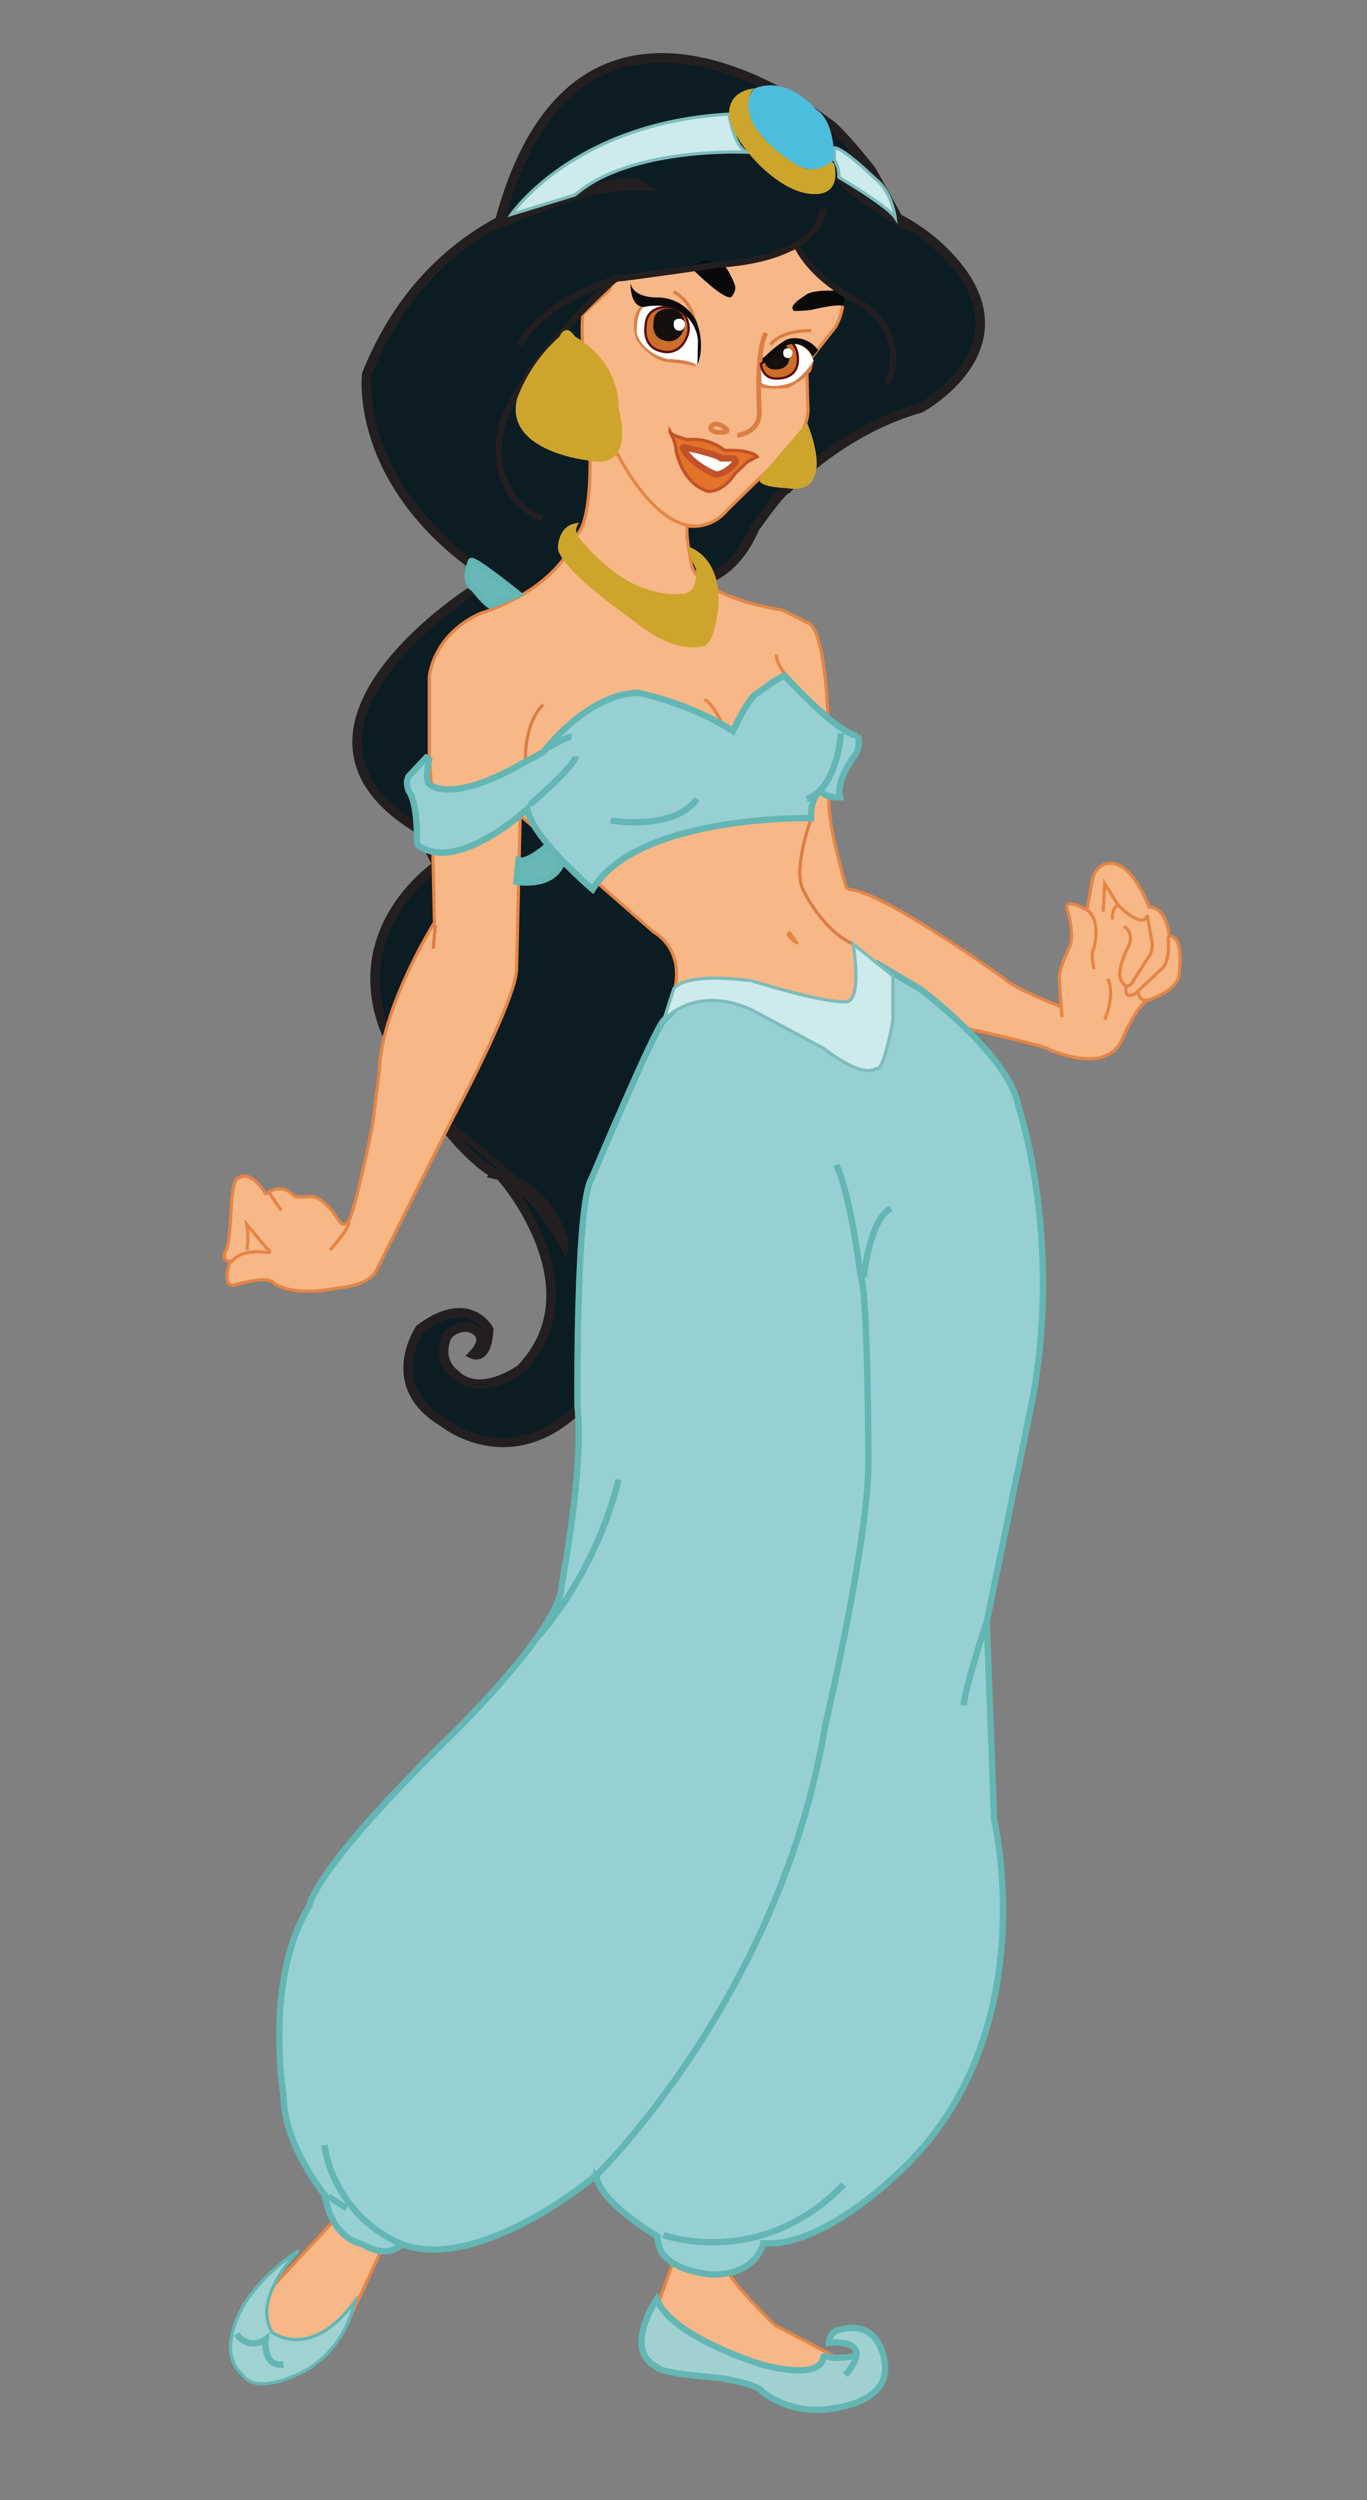 <svg id="Jasmine" xmlns="http://www.w3.org/2000/svg" viewBox="0 0 433.03 792"><rect x="0" y="0" width="433.03" height="792" fill="#808080" stroke="none"/><defs><style>.cls-1{fill:#0b1c23;stroke-width:3px;}.cls-1,.cls-15{stroke:#231f20;}.cls-1,.cls-12,.cls-13,.cls-15,.cls-16,.cls-19,.cls-2,.cls-20,.cls-21,.cls-22,.cls-23,.cls-4,.cls-5,.cls-8,.cls-9{stroke-miterlimit:10;}.cls-2{fill:#f7b787;stroke:#e48546;}.cls-3{fill:#090909;}.cls-4{fill:#e27328;}.cls-4,.cls-5{stroke:#c35129;}.cls-5,.cls-6{fill:#fff;}.cls-15,.cls-19,.cls-20,.cls-21,.cls-23,.cls-5{stroke-width:2px;}.cls-7{fill:#da7e46;}.cls-12,.cls-13,.cls-15,.cls-21,.cls-8{fill:none;}.cls-12,.cls-8{stroke:#da7e46;}.cls-9{fill:#ca6e2a;stroke:#600c0f;stroke-width:0.75px;}.cls-10{fill:#15100f;}.cls-11{fill:#0d0a0b;}.cls-12{stroke-width:1.5px;}.cls-13{stroke:#e48545;}.cls-14{fill:#e48545;}.cls-16{fill:#cdeaec;stroke:#7dbcbb;}.cls-17{fill:#4cbddd;}.cls-18{fill:#cda52c;}.cls-19{fill:#69b7b7;}.cls-19,.cls-20,.cls-21,.cls-22,.cls-23{stroke:#63b6b3;}.cls-20{fill:#97d0d2;}.cls-22{fill:#a0d2d1;}.cls-23{fill:#a0d1d0;}</style></defs><title>princesses</title><path id="Hair" class="cls-1" d="M276.05,54s-10.44-13.3-14-15.18c0,0-78.55-62.64-103.69,31.09,0,0,37.92-15.76,44.74-11.07,0,0-61.78-3-86.92,59.65,0,0-5.19,40.41,48.11,69.74L149.81,187s-69.63,44.13-17.07,75.67l5.82,11.41s-29.3,19.46-16.55,52.34c0,0,16.77,34.9,35.12,45.64a28.4,28.4,0,0,1,18.79,14.76s2.9,5.59,2.68,7.16c0,0-9.36-18-18.92-20.15,0,0,29.61,34.57,5.28,59.87,0,0-13.05,9.5-20.78,1.61,0,0-5.8-3.55-2.74-11.77a7.12,7.12,0,0,1,7.73-2.9s6.61,2.1.81,8.38c0,0,4.35,1.94,4.83-7.89,0,0-6.28-11.76-21.75-.16,0,0-12.24,17.72,7.25,29.48,0,0,20.63,16.92,42.7-4L236.5,281.13l-11.25-98.29s8.24-2.61,13.78-15.5c0,0,8.68-12.4,10.3-12.5,0,0,17.11-18.51,42.21-25.56,0,0,35.12-19,9.82-47.11a59.13,59.13,0,0,0-16.92-13Z"/><path class="cls-2" d="M252.46,78.53l-15.29,4.62-42.42,5.33c-3.48,1-.34,0-1.73,3.37l-8.4,7.64a57.32,57.32,0,0,0-.08,8.62s6.45,53-1.77,61.2c0,0-4.22,16.22-30.33,24.92,0,0-13.87,5-16.46,19.88v25.52l.64,8.3,1,44.32s-16.77,26.66-17.45,46.89c0,0-1.79,14.18-2.23,17.76,0,0-6,29.53-7.83,30.2,0,0-1.25,2-2.82-.48,0,0-4.48-7.64-8.82-7.64,0,0-5.15.7-5.74-.59,0,0-3.51-3.63-7.49-.7l-1.06.47s-4.57-7.85-8.55-5c0,0-1.76-1.05-2.34,8.79,0,0-.59,13.42-1.76,14.09,0,0-1.64,3.71,1.41,3.48,0,0-2.93,8,1.17,7.61,0,0,10-3.16,12.41-.93,0,0,4.57,4.92,20.74,1.75,0,0,9.49-.46,12-5.62l23.58-47.05s20.44-37.91,20.8-48.18l1.15-48.8,42.35,37s9.24,4.8,6.75,17.41l54.47,10,12.37-15.23,25,18.17s25.4,5.6,26.57,6.76c0,0,17.94,8.39,23.07-3,0,0,5-11.59,8.34-12.59,0,0,10.14-3,9.89-9.14,0,0,1.5-11.51-3.26-11.13,0,0-.37-8.88-6.38-9.26,0,0-5.88-16.64-14.38-13.39,0,0-2.88,1-3.63,5.26l-1.63,9.13s-7.38-4.38-6.26-.12c0,0,2.76,8.5.51,12.26,0,0-3.26,6.88-3,9.38l.5,9.13s-15.85-6.35-17.66-8.76c0,0-38.86-27.9-49.25-28.38l-1.1-.62s-6.29-21-5.39-28.92c0,0,1.11-53.69-7.15-55.11,0,0-6.5-3.44-8.24-4,0,0-24.8-3.65-28.1-13.79,0,0-2.08-9.54-1.47-12.75a13.92,13.92,0,0,0,12.64-5l17.54-17.24s9-7.37,8-16.07l-.34-13.1,9.18-11.73s3.7-6.4,1.62-10.94l-8.6-7Z"/><polygon class="cls-2" points="106.75 702.4 86.79 723.86 79.96 737.05 82.39 747.03 109.31 737.58 121.7 710.9 106.75 702.4"/><path class="cls-2" d="M215,711.56l-8.84,24.76,8.84,9.51,46.24,9.44,4-8.39-19.7-10.31s-19.92-18.84-16.68-22.74Z"/><g id="accents"><g id="Face"><g id="Eyebrows"><path class="cls-3" d="M220.13,86s9,8.91,11.46,8.15c0,0,1.91-1.86,1.15-4.05,0,0-2.42-6.13-3.82-6.13l-5.22-1.53L219,84Z"/><path class="cls-3" d="M266.92,92.21s-9.74-.86-11.91,1.43c0,0-5.34,3.06-3.69,4.58,0,0-1.4.64,5.48,0,0,0,8.22-2.08,10.38-1.31l.24,0,.09-1.68-.27-2.41Z"/></g><g id="Mouth"><path class="cls-4" d="M212.3,136.85s2,3.86,1.81,5.51c0,0,1.57,10.47,10.06,13.27,0,0,4.61.66,8.65-5.6l4-3.78,3.05-1.58s-1.65-2.31-10.31-2a16,16,0,0,0-11.78-3.38S212.3,137.85,212.3,136.85Z"/><path class="cls-5" d="M216.57,141.66c2,.42,10.47,2.24,11.85,3.54l3.7,0a.93.93,0,0,1,.7,1.54c-1.31,1.54-4,3.66-6.13,3.56,0,0-7.69-3.07-10.36-8.34A.23.23,0,0,1,216.57,141.66Z"/></g><g id="Left_Eye" data-name="Left Eye"><path class="cls-6" d="M204.28,96s-6.52,8.87.29,14.16c0,0,4.26,4.4,8.5,3.64,0,0,8.24,1,7.83,1.74,0,0,.67-6.6.67-7.26A14.7,14.7,0,0,0,213.4,96S204.37,94,204.28,96Z"/><path class="cls-7" d="M202.6,97.27s-3.12,3.63-1.1,10.13c0,0,4.31,6.75,10,7.26,0,0,7.68.67,9,1.6,0,0,.59-2.2-9-2.53,0,0-7.93-1.59-9.79-8.22,0,0-.25-6.55,2.19-8.24Z"/><path class="cls-8" d="M219.81,101a12.75,12.75,0,0,0-6.41-8.57"/><path class="cls-9" d="M213,97.4s-8.42-1.52-8.48,6.07c0,0-1.23,6.73,5.5,7.91,0,0,5.15,1.41,7.58-4.69a7.28,7.28,0,0,0,.12-5.18C217,99.56,215.55,98.21,213,97.4Z"/><path class="cls-10" d="M213.15,97.85s-6.11-1.1-6.15,4.41c0,0-.89,4.89,4,5.75,0,0,3.74,1,5.5-3.41a5.24,5.24,0,0,0,.09-3.76A4.8,4.8,0,0,0,213.15,97.85Z"/><path class="cls-6" d="M215.64,101s-2.22-.4-2.24,1.61c0,0-.13,2,1.57,2.11,0,0,1.44.43,2-1.67a1.26,1.26,0,0,0,0-.61A1.87,1.87,0,0,0,215.64,101Z"/><path class="cls-11" d="M199.74,89.66s-.32,7.38,4.12,7.61c0,0,13.6-3.4,17,8.88,0,.2.18,1.31.23,1.52l-.16,7.88s2.77-5.67-.4-14a14,14,0,0,0-12.34-7.33S200.69,94.57,199.74,89.66Z"/></g><g id="Nose"><path id="circle" class="cls-12" d="M226.26,134.36s-3,1.39.5,2.5c0,0,4.16.55,3.55-.78C230.31,136.08,228.2,134,226.26,134.36Z"/><path id="Nose-2" data-name="Nose" class="cls-12" d="M233.56,137.91s7.27-.67,7-7.66c0,0-1.25-18.63,2.05-24.74"/></g><g id="Right_Eye" data-name="Right Eye"><path class="cls-6" d="M241.38,121.71s7.32,4,14.55-4.67l1.81-2.86s-4.11-9-9.64-3.82l-7.15,5Z"/><path class="cls-8" d="M257,104.77s-9.19-.5-12.93,4.44"/><path class="cls-9" d="M241,115.35s.41,4.21,4.26,4.52c0,0,8.76,1.09,7.35-7.87,0,0-.9-4.41-3.1-3.42Z"/><path class="cls-10" d="M242,113.71s.11,2.89,2.73,3.26c0,0,5.94,1.1,5.34-5.08,0,0-.43-3-2-2.45Z"/><path class="cls-6" d="M249.92,110.39s-1.8-.33-1.82,1.3c0,0-.1,1.61,1.28,1.71,0,0,1.16.35,1.63-1.35a.94.94,0,0,0,0-.5A1.52,1.52,0,0,0,249.92,110.39Z"/><path class="cls-11" d="M241.38,115.53s6.72-6.9,10.05-6.61a6.6,6.6,0,0,1,5.61,3.43l.42.58,1.7-2a8.92,8.92,0,0,0-9.84-3.43c-4.95,2.74-7.87,6.74-7.72,5.67Z"/><path class="cls-7" d="M241,121.17v1.37s.76.92,8.68.4c0,0,5.73-3.08,7.34-5.53l.77-3.23s-3.7,5.91-7.62,7.25C250.12,121.43,244.18,123.46,241,121.17Z"/></g></g><path class="cls-13" d="M78.18,396a25.85,25.85,0,0,0,0-8.13l6.34,7.6s2.15,1.27,0,1.27c0,0-8.56-1.41-11.32,3.26"/><line class="cls-13" x1="89.13" y1="383.43" x2="85.07" y2="377.6"/><path class="cls-13" d="M104.54,396s7.61-8.56,5.62-8.9"/><path class="cls-13" d="M229,229.63s-3.22-6.86-5.83-8.09"/><path class="cls-13" d="M248.88,213.88s-3.15-4-2.94-6.56"/><path class="cls-13" d="M194.52,141.66s11.27,24.42,25.35,25"/><path class="cls-14" d="M250.48,295.05s-1.56-.4-1.21,1.5c0,0,3.81,4.34,3.58,1.91Z"/><line class="cls-13" x1="336.43" y1="322.15" x2="335.85" y2="314.55"/><path class="cls-13" d="M349.91,323s3.55-7.6,1-13"/><path class="cls-13" d="M346.6,307s-1.35-4.77,0-6.86c0,0,2.28-8.78-2.25-11.84"/><path class="cls-13" d="M352.36,291.27s-.12-4.41,2-4.41c0,0,7.37,7.6,9.08,3.25"/><polyline class="cls-13" points="354.32 286.86 349.91 279.87 349.49 288.76"/><path class="cls-13" d="M356,293.47s2.94,1.23,1.83,5.52c0,0-4.53,8.45-2.69,11.52,0,0,1.84,4.41,4.29-.49L364,302.9s1-1,1-3.91l-1.59-9.19"/><path class="cls-13" d="M370,296.78s1,7.85-2.08,10.17l-8.06,7.6s-3.95,2.79-3.09-2.22"/><path class="cls-13" d="M360.55,314.17s.12,3.32,3.19,2.61"/><path class="cls-8" d="M257,259.19s-5.93,16.09-2.64,22.57c0,0,6,13,16.17,17.44"/><line class="cls-8" x1="137.25" y1="300.49" x2="137.91" y2="292.93"/><path class="cls-8" d="M166.47,241.63s-.83-12,5.6-18.45"/></g><path class="cls-15" d="M260.77,66.16s0,15.41-33.13,17.65c0,0-29.81,4.34-31.64,4.34s-1.25.33-1.25.33-22.94,6.9-30,20.7"/><path class="cls-15" d="M194.75,88.48s-34.3,30.24-36.54,50.34,13.61,25.51,13.61,25.51"/><path class="cls-15" d="M142.9,356.68s36.77,28.28,35.2,36.77"/><path class="cls-15" d="M281.19,121.59s8.17-16.66-11-27c-14.12-7.64-17.73-16.79-17.73-16.79"/><path class="cls-15" d="M156.14,72.3s32.27-14.64,47.08-13.64"/><path class="cls-15" d="M289.05,71.8c-1.45,2.44-23.64-13.63-23.3-15.64"/><g id="Headband"><path class="cls-16" d="M162,67.89s19.69-29,68.92-31.75c0,0,1.51,10.09,5.56,12.06,0,0-37.06-1.72-54.29,13.54Z"/><path class="cls-16" d="M264.28,46.85v3.72a10.22,10.22,0,0,1,1.47,5.59s15.29,9,17.82,12.77c0,0-.93-8.12-6.25-12.24C277.32,56.69,266.94,46.58,264.28,46.85Z"/><path class="cls-17" d="M239.07,28s-7.38,7.07,3.16,16.07c0,0,13.1,16.3,22,6.46,0,0,.45-12.19-5.78-15.9C258.5,34.67,249.71,23.78,239.07,28Z"/><path class="cls-18" d="M239.07,28s-8.16.28-8.13,8.1S246.5,62,258.3,61.46c0,0,8.12.74,6-9.44l-.82-.94s-5.62,5.79-13.06-.14c0,0-12.93-8.07-13.38-17C237,33.93,236.73,29.67,239.07,28Z"/></g><path id="Hairelastic" class="cls-19" d="M149.19,177.82s-2.85,6.74.94,8.64c0,0,3.69,4.85,5.27,5.37l8.85-3.58S149.67,176.41,149.19,177.82Z"/><g id="Jewlery"><path id="Earring" class="cls-18" d="M177.27,106.61s1.79-4.62,4.88,0c0,0,13.87,6.94,13.87,23,0,0,5.91,19.91-10,16.19,0,0-26.33-2.83-22.22-19.53A49.63,49.63,0,0,1,177.27,106.61Z"/><path id="Earring-2" data-name="Earring" class="cls-18" d="M255.61,133.82s5.78,13.31,1.58,18.57c0,0-1.49,3.42-8.5,2.19,0,0-10.6-.26-7.62-3.77Z"/><path id="necklace" class="cls-18" d="M183.56,165.64a3.29,3.29,0,0,0,0,4.84s10,13,21.76,16.27c0,0,5.94,2,9.68,1.32,0,0,6.26,1.32,5.49-7.8l-2.31-5-.11-2.09s10.67,2.86,9.46,19.24c0,0-1.1,11.76-4.73,12.2,0,0-8.46,3.19-21.66-7.7,0,0-23.41-16.05-24.4-23.19C176.74,173.78,176.52,165.86,183.56,165.64Z"/></g><g id="Shirt"><path class="cls-19" d="M163.64,279.31s11.08,2.12,14.33-5.86l-4.56-5.54s-6.35,5.7-9.12,4.56Z"/><path class="cls-20" d="M135,240l.93.55s-1.48,6.66,0,7.77c0,0,6.28,6.93,30-6.75l6.22-3.33s13.56-18.38,30-18.79c0,0,16.2,3.2,30,12.11,0,0,5.44-11.58,8-12.11,0,0,6.83-5.32,8.51-5.32,0,0,17,18.69,23,18.86a7,7,0,0,1-1.06,6.47s-6,8.06-4.43,13.11c0,0-4.88.26-6.12-2,0,0-3.36,1.51-3.1,8.59,0,0-53.39-1.12-68.52,21.51l-.68,1.06s-19.36-16.48-20.69-25.5c0,0-21.92,20.44-34.47,11.65,0,0-.41,0-.52-2,0,0,.31-11.18-2.61-15.35,0,0-1.35-3.2.27-4.93Z"/><path class="cls-21" d="M167.89,254.93s14.44-12.58,14.44-15.3"/><path class="cls-21" d="M193.49,259.93s19.87,3.43,27.3-6.86"/><path class="cls-21" d="M266.4,232.34s-1.14,17.44-10.86,20.73"/><path class="cls-21" d="M173.08,237.05s7-3.85,8-3.71"/></g><g id="shoes"><path class="cls-22" d="M94.6,712.9s-15.28,15.28-8.28,26c0,0,12.22,9.16,26.1-9.93,0,0-2.93,17.56-20.11,24,0,0-11.59,5.22-15.4-.63,0,0-6.24-4.2-2.93-14.51C74,737.85,75.89,725.5,94.6,712.9Z"/><path class="cls-21" d="M75,739.32A6.27,6.27,0,0,0,84.18,741s-1.15,8.79,5.6,8"/><path class="cls-23" d="M271.28,746.27s-6.86,1.31-9.62.09a.67.67,0,0,0-.93.53c-.3,2.31-3,6.24-18.93,2.27,0,0-28.83-8.55-33.76-20.88,0,0-10.88,16.1,0,21.46,0,0-.73,1.89,19.72,3.48,0,0,12.33,1.89,13.63,4.35a28.64,28.64,0,0,0,23.06,5.23s17.7-1.89,15.81-14.36c0,0-1.16-14.36-14.79-10.3,0,0-2.6.55-2.89,4,0,0,15.51-1.85,5.21,10.18"/></g><g id="Pants"><path class="cls-20" d="M127.24,710.9s-3.91,5-12.44,0c0,0-9.66-1.35-11.92-15.64,0,0-13.14-15.86-13.1-31.71,0,0-6.17-36.37,8.17-59.81,0,0,.83-10.75,43.58-52.67,0,0,36.4-35,36.4-49.1,0,0,7.17-37,5-56.53,0,0-.56-64,4.41-72,0,0,20.2-47.92,22.94-50.3s8.36-9.15,8.36-9.15l31.85,5.05,25.16,11.47,2.8-24.93,13.13,7.77s28,20.92,30.94,36.69c0,0,14.49,43,4.17,95.13L312.58,513.7l2.35,62.88S331.82,647,282.55,690.15c0,0-22.88,22-40.75,20.42,0,0-2,10.21-16.26,9.91,0,0-17.64-1-17.2-12,0,0-19.24-11.36-19.39-19.53C189,689,152.33,720,127.24,710.9Z"/><path class="cls-21" d="M102.75,679.48a41.21,41.21,0,0,0,24.49,31.42"/><path class="cls-21" d="M109.79,699.45s-6.09-3.56-6.09-4.26"/><path class="cls-21" d="M210.13,708s30.74,11.19,57.14-16"/><path class="cls-21" d="M189,689s58.25-56.69,72.39-142.35c0,0,13.68-58.42,13.68-82.95,0,0,0-54.55-2.54-60,0,0-3-25-7.61-34.68"/><path class="cls-21" d="M273.59,404.63s1.89-18.52,8.6-21.81"/><path class="cls-21" d="M170,518.9s18.27-19.15,25.93-50.15"/><path class="cls-21" d="M312.58,513.7s-6.23,18.51-7.37,26.48"/></g><path id="Belt" class="cls-16" d="M213.45,313.16l-3.2,10s9.8-11.59,28-3.2L261,332.15s11.66,9.4,16.45,6.4c0,0,2,2.8,5.4-15.2V309.16L270.23,299s2.8,15.8-1.4,18.2c0,0-3.4,1.79-30.39-6.4C238.44,310.76,218.25,307.56,213.45,313.16Z"/></svg>